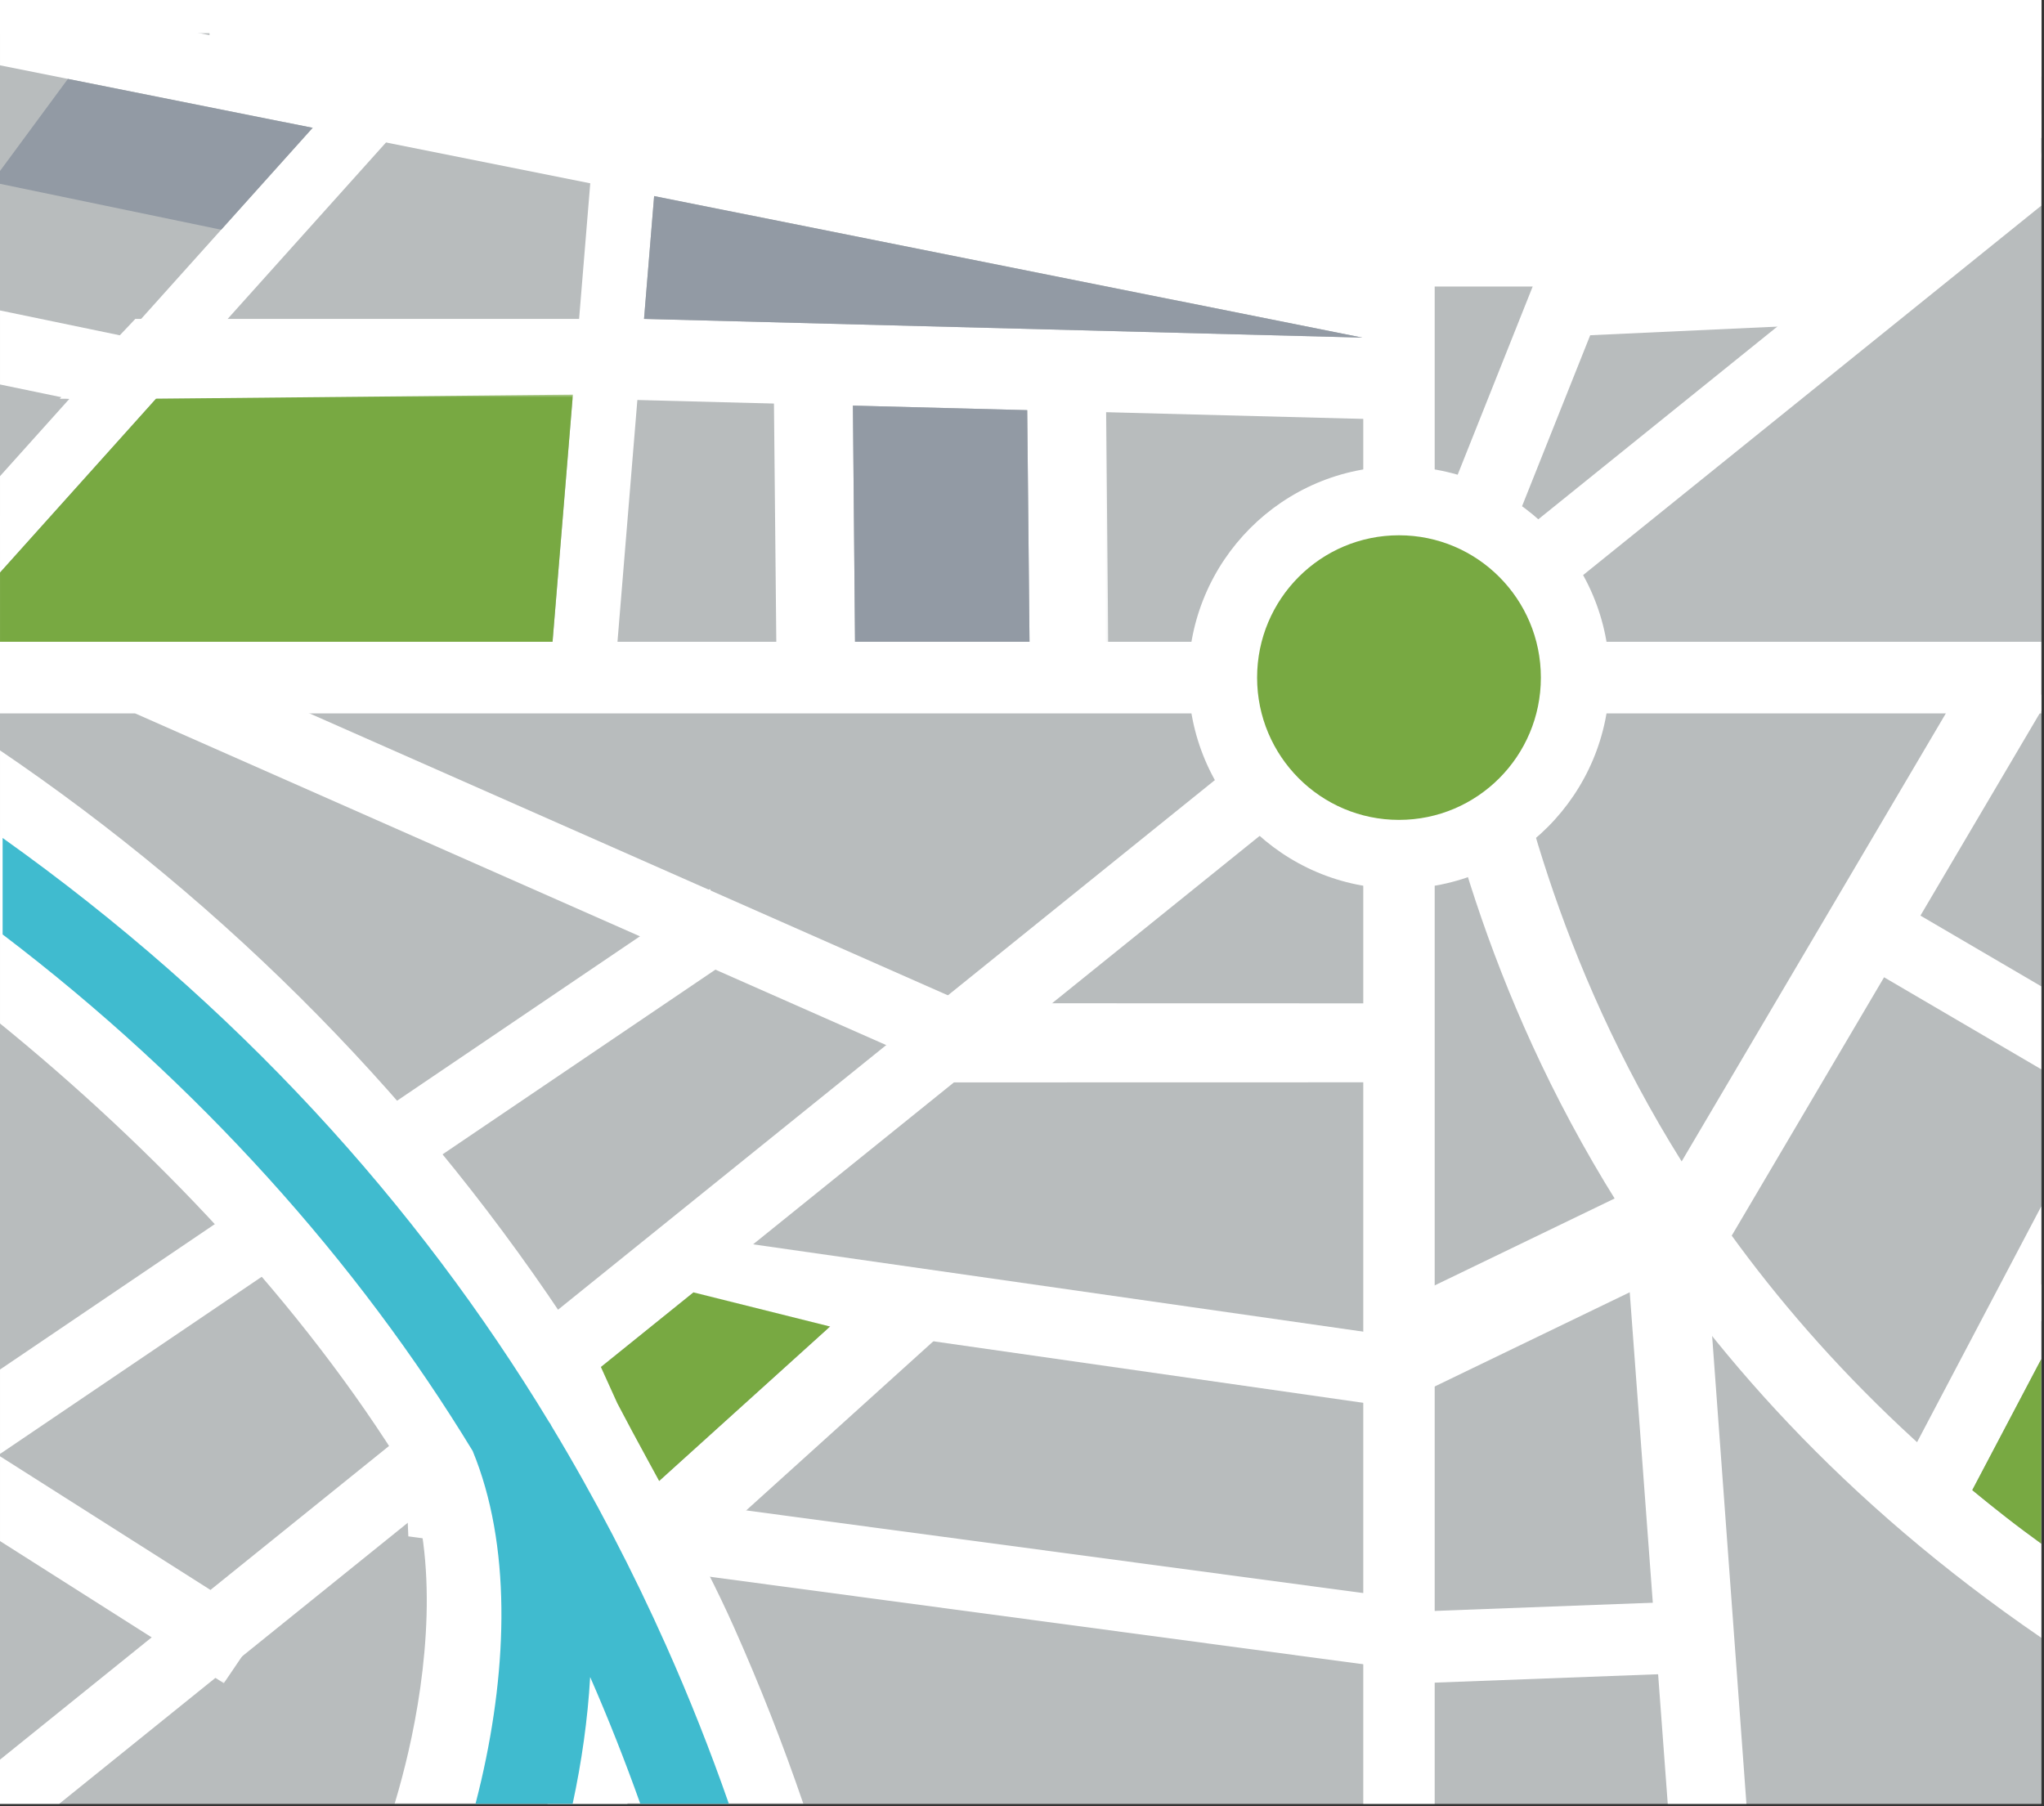 <?xml version="1.0" encoding="UTF-8"?>
<svg width="800px" height="707px" viewBox="0 0 800 707" version="1.1" xmlns="http://www.w3.org/2000/svg" xmlns:xlink="http://www.w3.org/1999/xlink">
    <rect x="0" y="0" width="800" height="707" fill="#333333" stroke="none"/>
    <!-- Generator: Sketch Beta 41 (35307) - http://www.bohemiancoding.com/sketch -->
    <title>road</title>
    <desc>Created with Sketch Beta.</desc>
    <defs>
        <polygon id="path-1" points="274.644 0.08 0.06 0.08 0.06 752.824 549.228 752.824 549.228 0.08"></polygon>
        <polygon id="path-3" points="274.644 0.08 0.06 0.08 0.06 752.824 549.228 752.824 549.228 0.08"></polygon>
        <polygon id="path-5" points="274.644 0.08 0.06 0.08 0.06 752.824 549.228 752.824 549.228 0.08"></polygon>
        <polygon id="path-7" points="274.644 0.08 0.06 0.08 0.06 752.824 549.228 752.824 549.228 0.08"></polygon>
        <polygon id="path-9" points="274.644 0.08 0.06 0.08 0.06 752.824 549.228 752.824 549.228 0.08"></polygon>
        <polygon id="path-11" points="274.644 0.08 0.06 0.08 0.06 752.824 549.228 752.824 549.228 0.08"></polygon>
        <polygon id="path-13" points="274.644 0.08 0.06 0.08 0.06 752.824 549.228 752.824 549.228 0.08"></polygon>
        <polygon id="path-15" points="0.06 0.643 0.06 354.763 434.849 354.763 434.849 0.643"></polygon>
        <polygon id="path-17" points="0.06 0.643 0.06 354.763 434.849 354.763 434.849 0.643"></polygon>
        <polygon id="path-19" points="0.06 0.45 0.06 431.726 325.874 431.726 325.874 0.45"></polygon>
        <polygon id="path-21" points="0.06 0.45 0.06 431.726 325.874 431.726 325.874 0.45"></polygon>
        <polygon id="path-23" points="0.06 473.765 524.483 473.765 524.483 0.378 0.06 0.378"></polygon>
        <polygon id="path-25" points="0.06 485 0.06 0.323 491.784 0.323 491.784 485 245.922 485"></polygon>
    </defs>
    <g id="Page-1" stroke="none" stroke-width="1" fill="none" fill-rule="evenodd">
        <g id="road" transform="translate(-1, -110)">
            <g id="Page-1">
                <g id="vacations_09">
                    <g id="Group-4" transform="translate(0, 16)">
                        <polygon id="Fill-1" fill="#CCCCCC" points="0.06 800 799.92 800 799.92 0.08 0.06 0.08"></polygon>
                        <polygon id="Fill-3" fill="#B8BCBD" points="0.06 800 799.92 800 799.92 0.08 0.06 0.08"></polygon>
                    </g>
                    <g id="white" transform="translate(215, 16)" fill="#FFFFFF">
                        <polyline id="Fill-43" points="511.474 96.544 546.795 106.939 584.92 28.669 584.92 0.08 558.462 0.08 511.474 96.544"></polyline>
                        <polygon id="Fill-44" points="399.032 225.644 515.338 220.284 539.164 194.905 397.422 194.352"></polygon>
                        <polyline id="Fill-42" points="448.556 82.164 450.167 113.456 584.92 123.828 584.92 95.282 448.556 82.164"></polyline>
                        <polyline id="Fill-41" points="338.631 517.617 345.957 486.73 148.963 486.671 144.956 517.661 338.631 517.617"></polyline>
                        <polyline id="Fill-40" points="31.561 800 59.455 703.69 31.702 691.533 0.287 800 31.561 800"></polyline>
                        <polyline id="Fill-5" points="468.016 0.08 319.731 372.087 345.516 382.947 498.13 0.08 468.016 0.08"></polyline>
                    </g>
                    <g id="white2" transform="translate(0, 16)" fill="#FFFFFF">
                        <path d="M585.856,353.919 C593.83,395.128 609.612,469.367 659.264,548.713 C690.5,598.631 735.213,650.729 799.92,698.239 L799.92,735.016 C722.166,681.762 669.735,621.91 633.94,564.705 C581.367,480.692 564.794,402.789 556.43,359.564 L585.856,353.919" id="Fill-6"></path>
                        <polyline id="Fill-8" points="799.92 138.53 0 783.546 0 800 24.208 800 799.92 174.505 799.92 138.53"></polyline>
                        <polyline id="Fill-9" points="562.525 800 562.524 0.08 534.57 0.08 534.57 800 562.525 800"></polyline>
                        <polyline id="Fill-10" points="799.92 345.193 0 345.193 0 373.231 799.92 373.23 799.92 345.193"></polyline>
                    </g>
                    <path d="M548.548,292.559 C594.061,292.559 630.955,329.565 630.955,375.212 C630.955,420.859 594.061,457.865 548.548,457.865 C503.034,457.865 466.141,420.859 466.141,375.212 C466.141,329.565 503.034,292.559 548.548,292.559" id="Fill-12" fill="#FFFFFF"></path>
                    <path d="M548.548,319.514 C579.218,319.514 604.081,344.451 604.081,375.212 C604.081,405.974 579.218,430.91 548.548,430.91 C517.879,430.91 493.015,405.974 493.015,375.212 C493.015,344.451 517.879,319.514 548.548,319.514" id="Fill-13" fill="#78A942"></path>
                    <g id="Group-22" transform="translate(0, 16)">
                        <g id="Fill-14-Clipped">
                            <mask id="mask-2" fill="white">
                                <use xlink:href="#path-1"></use>
                            </mask>
                            <g id="path-1"></g>
                            <polyline id="Fill-14" fill="#FFFFFF" mask="url(#mask-2)" points="376.681 515.783 392.391 492.581 69.611 350.026 53.9 373.23 376.681 515.783"></polyline>
                        </g>
                        <g id="Fill-16-Clipped">
                            <mask id="mask-4" fill="white">
                                <use xlink:href="#path-3"></use>
                            </mask>
                            <g id="path-1"></g>
                            <polyline id="Fill-16" fill="#FFFFFF" mask="url(#mask-4)" points="88.607 752.824 104.318 729.62 0 663.358 0 696.542 88.607 752.824"></polyline>
                        </g>
                        <g id="Fill-17-Clipped">
                            <mask id="mask-6" fill="white">
                                <use xlink:href="#path-5"></use>
                            </mask>
                            <g id="path-1"></g>
                            <polyline id="Fill-17" fill="#FFFFFF" mask="url(#mask-6)" points="548.424 228.989 549.228 200.951 0 91.173 0 119.371 548.424 228.989"></polyline>
                        </g>
                        <g id="Fill-18-Clipped">
                            <mask id="mask-8" fill="white">
                                <use xlink:href="#path-7"></use>
                            </mask>
                            <g id="path-1"></g>
                            <polyline id="Fill-18" fill="#FFFFFF" mask="url(#mask-8)" points="0 319.222 155.193 146.293 144.645 120.317 0 281.492 0 319.222"></polyline>
                        </g>
                        <g id="Fill-19-Clipped">
                            <mask id="mask-10" fill="white">
                                <use xlink:href="#path-9"></use>
                            </mask>
                            <g id="path-1"></g>
                            <polyline id="Fill-19" fill="#FFFFFF" mask="url(#mask-10)" points="49.87 254.631 69.849 229.799 0 215.302 0 244.28 49.87 254.631"></polyline>
                        </g>
                        <g id="Fill-20-Clipped">
                            <mask id="mask-12" fill="white">
                                <use xlink:href="#path-11"></use>
                            </mask>
                            <g id="path-1"></g>
                        </g>
                        <g id="Fill-21-Clipped">
                            <mask id="mask-14" fill="white">
                                <use xlink:href="#path-13"></use>
                            </mask>
                            <g id="path-1"></g>
                            <polyline id="Fill-21" fill="#FFFFFF" mask="url(#mask-14)" points="0 304.483 5.931 297.112 0 295.789 0 304.483"></polyline>
                        </g>
                    </g>
                    <polyline id="Fill-23" fill="#FFFFFF" points="230.025 165.79 253.36 178.946 399.522 16.08 364.383 16.08 230.025 165.79"></polyline>
                    <polyline id="Fill-24" fill="#FFFFFF" points="216.538 370.028 240.803 383.97 258.166 172.815 233.9 158.871 216.538 370.028"></polyline>
                    <polyline id="Fill-25" fill="#FFFFFF" points="254.405 266.065 252.013 234.822 53.962 234.823 24.393 266.067 254.405 266.065"></polyline>
                    <polyline id="Fill-26" fill="#FFFFFF" points="554.463 274.482 557.921 242.764 236.475 234.391 233.02 266.112 554.463 274.482"></polyline>
                    <polyline id="Fill-27" fill="#FFFFFF" points="305.034 380.968 335.778 375.39 334.719 257.922 303.906 266.873 305.034 380.968"></polyline>
                    <g id="Group-31" transform="translate(0, 23)">
                        <g id="Fill-28-Clipped">
                            <mask id="mask-16" fill="white">
                                <use xlink:href="#path-15"></use>
                            </mask>
                            <g id="path-3"></g>
                            <polyline id="Fill-28" fill="#FFFFFF" mask="url(#mask-16)" points="404.105 354.763 434.849 349.184 433.789 231.717 402.977 240.665 404.105 354.763"></polyline>
                        </g>
                        <g id="Fill-30-Clipped">
                            <mask id="mask-18" fill="white">
                                <use xlink:href="#path-17"></use>
                            </mask>
                            <g id="path-3"></g>
                        </g>
                    </g>
                    <polyline id="Fill-33" fill="#FFFFFF" points="554.903 661.982 553.709 633.959 271.478 593.564 272.672 621.589 554.903 661.982"></polyline>
                    <polyline id="Fill-34" fill="#FFFFFF" points="558.098 764.556 556.904 736.531 159.622 683.315 160.818 711.34 558.098 764.556"></polyline>
                    <polyline id="Fill-35" fill="#FFFFFF" points="234.313 711.951 269.634 722.346 379.979 622.623 344.659 612.228 234.313 711.951"></polyline>
                    <polyline id="Fill-36" fill="#FFFFFF" points="646.626 585.88 675.498 599.207 799.92 388.182 799.92 381.94 773.944 369.95 646.626 585.88"></polyline>
                    <polyline id="Fill-37" fill="#FFFFFF" points="684.531 816 667.088 578.031 636.274 581 653.736 816 684.531 816"></polyline>
                    <polyline id="Fill-38" fill="#FFFFFF" points="669.954 764.555 668.759 736.531 549.517 741.012 550.711 769.036 669.954 764.555"></polyline>
                    <polyline id="Fill-39" fill="#FFFFFF" points="660.366 605.416 659.172 566.43 543.125 622.483 544.32 661.471 660.366 605.416"></polyline>
                    <g id="Group-48" transform="translate(0, 264)">
                        <g id="Fill-45-Clipped">
                            <mask id="mask-20" fill="white">
                                <use xlink:href="#path-19"></use>
                            </mask>
                            <g id="path-5"></g>
                            <polyline id="Fill-45" fill="#78A942" mask="url(#mask-20)" points="272.427 351.849 325.874 365.202 252.265 431.726 184.607 422.662 272.427 351.849"></polyline>
                        </g>
                        <g id="Fill-47-Clipped">
                            <mask id="mask-22" fill="white">
                                <use xlink:href="#path-21"></use>
                            </mask>
                            <g id="path-5"></g>
                            <polyline id="Fill-47" fill="#78A942" mask="url(#mask-22)" points="62.062 2.067 0 71.222 0 97.193 217.263 97.193 225.219 0.45 62.062 2.067"></polyline>
                        </g>
                    </g>
                    <polyline id="Fill-49" fill="#929AA4" points="334.815 268.763 335.648 361.193 403.94 361.193 403.044 270.539 334.815 268.763"></polyline>
                    <g id="Group-53" transform="translate(0, 140)" fill="#929AA4">
                        <polyline id="Fill-52" points="123.364 20.029 87.567 59.916 0 41.739 0 38.28 27.574 0.884 123.364 20.029"></polyline>
                    </g>
                    <polyline id="Fill-54" fill="#FFFFFF" points="799.92 496.056 733.519 457.181 719.964 481.715 799.92 528.525 799.92 496.056"></polyline>
                    <polyline id="Fill-55" fill="#FFFFFF" points="740.159 695.667 763.532 711.067 799.92 641.97 799.92 582.184 740.159 695.667"></polyline>
                    <polyline id="Fill-56" fill="#FFFFFF" points="799.92 612.582 793.354 622.673 799.92 627.174 799.92 612.582"></polyline>
                    <path d="M799.92,641.969 L772.922,693.238 C772.922,693.238 783.835,702.316 793.278,709.308 C795.423,710.895 797.692,712.556 799.92,714.175 L799.92,641.969" id="Fill-57" fill="#78A942"></path>
                    <polygon id="Fill-59" fill="#929AA4" points="253.067 234.822 257.02 186.745 534.196 242.145"></polygon>
                    <g id="Group-67" transform="translate(0, 206)">
                        <g id="Fill-66-Clipped">
                            <mask id="mask-24" fill="white">
                                <use xlink:href="#path-23"></use>
                            </mask>
                            <g id="path-7"></g>
                            <polyline id="Fill-66" fill="#FFFFFF" mask="url(#mask-24)" points="0 440.722 0 473.765 289.419 277.822 278.871 251.923 0 440.722"></polyline>
                        </g>
                    </g>
                    <g id="Group-88" transform="translate(0, 331)">
                        <g id="Fill-87-Clipped">
                            <mask id="mask-26" fill="white">
                                <use xlink:href="#path-25"></use>
                            </mask>
                            <g id="path-9"></g>
                            <path d="M288.241,415.849 C298.405,438.635 307.461,461.725 315.419,485 L155.46,485 C157.487,478.213 159.271,471.452 160.804,464.811 C167.907,434.027 172.996,389.592 160.075,355.734 C119.289,289.318 61.133,228.373 0,178.774 L0,72.02 C91.073,133.639 167.631,211.761 226.693,302.609 L230.586,301.701 L242.597,328.223 C257.999,357.747 274.944,386.038 288.241,415.849 Z" id="Fill-87" fill="#FFFFFF" mask="url(#mask-26)"></path>
                        </g>
                    </g>
                    <path d="M216.733,667.963 C233.754,696.164 248.744,725.017 261.771,754.224 C270.894,774.677 279.049,795.304 286.267,816 L251.604,816 C245.707,799.396 239.171,782.846 231.984,766.407 C231.025,782.972 228.65,799.657 225.135,816 L187.114,816 C187.911,812.935 188.668,809.854 189.383,806.758 C199.774,761.724 201.066,714.433 185.999,677.912 C140.934,603.838 78.509,533.892 2.025,475.745 L2.025,437.984 C93.531,503.103 164.17,581.209 216.037,666.815 C216.385,667.17 216.558,667.567 216.733,667.963 Z" id="Fill-89" fill="#40BBCF"></path>
                    <rect id="Rectangle" fill="#FFFFFF" x="0" y="0" width="800" height="123"></rect>
                    <rect id="Rectangle" fill="#FFFFFF" x="83" y="33" width="717" height="107"></rect>
                    <rect id="Rectangle" fill="#FFFFFF" x="187" y="45" width="613" height="119"></rect>
                    <path d="M109.023,128.113 L798.815,123.416 C798.815,123.416 798.939,139.849 798.815,155.456 C798.692,171.064 801.239,169.222 798.815,175.129 C791.277,193.502 739.319,222.144 739.319,222.144 L509.867,222.144 L109.023,128.113 Z" id="Rectangle" fill="#FFFFFF"></path>
                </g>
            </g>
        </g>
    </g>
</svg>